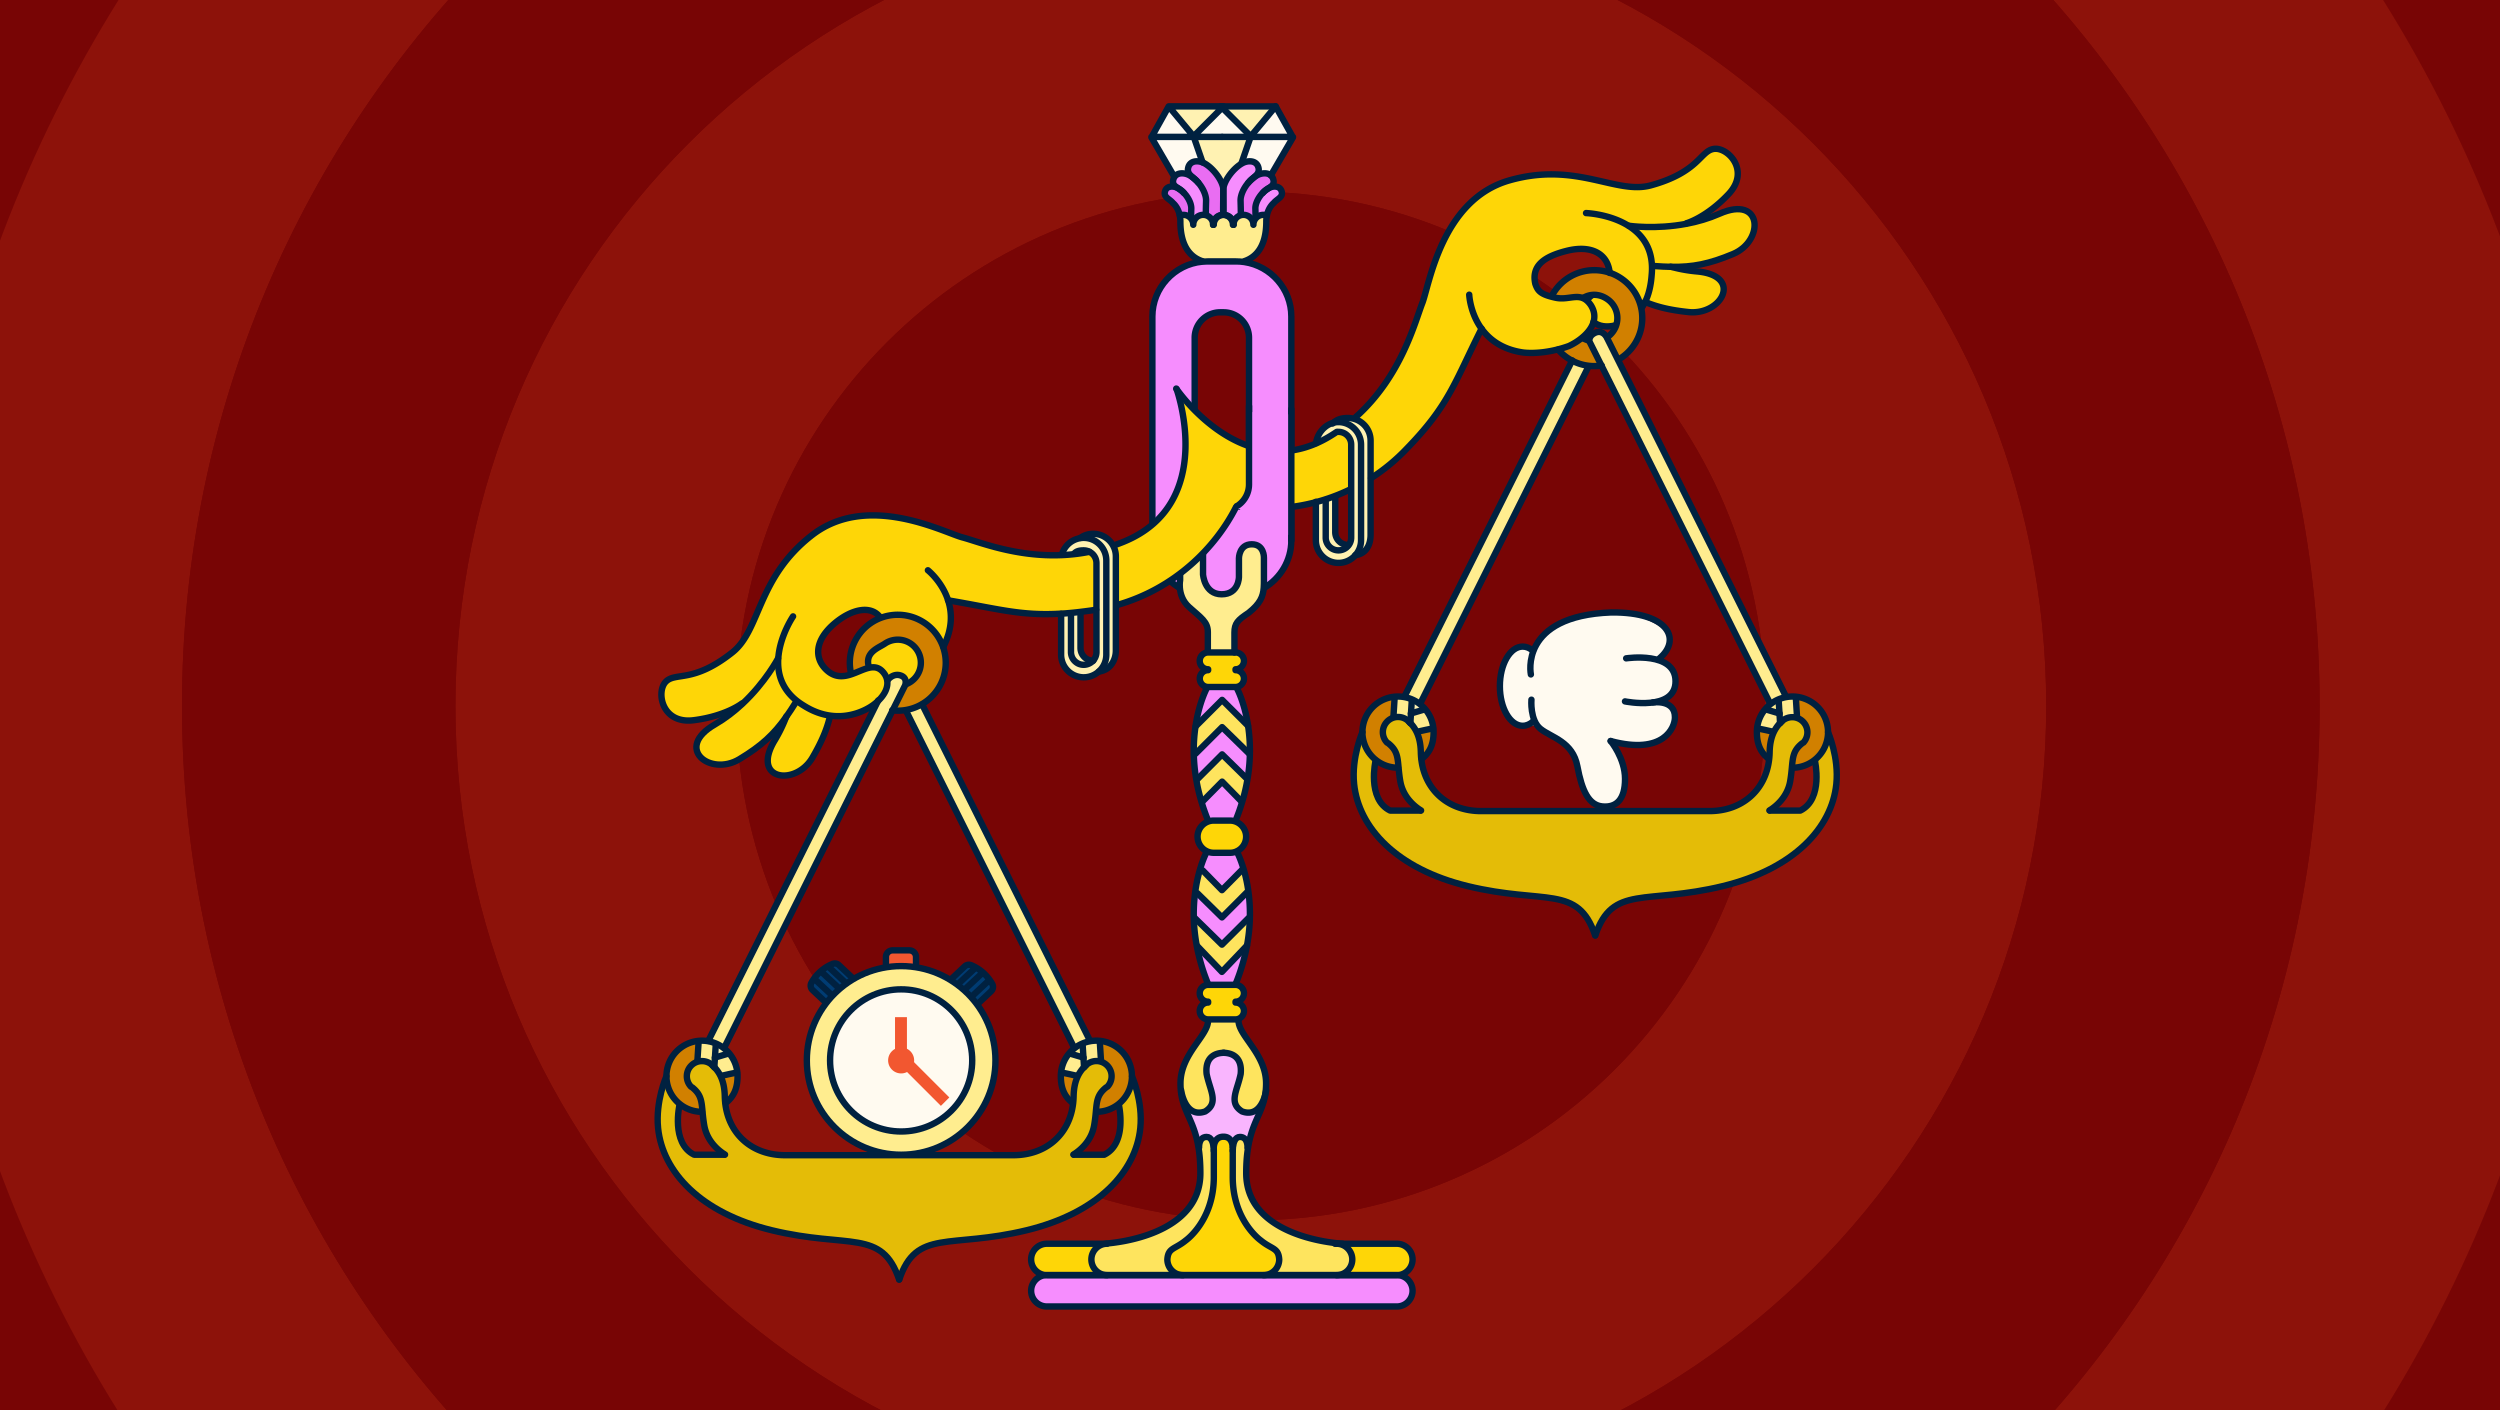 <svg xmlns="http://www.w3.org/2000/svg" id="Layer_1" viewBox="0 0 390 220"><defs><clipPath id="clippath"><path d="M0 0h390v220H0z" class="st0"/></clipPath><style>.st0,.st1,.st2{fill:none}.st3{fill:#bf3013}.st4{fill:#f25730}.st5{fill:#fff2b2}.st6{fill:#fee45e}.st7{fill:#fffaf0}.st8{fill:#f9b5fe}.st9{fill:#003c73}.st10{fill:#ffed8f}.st11{fill:#d18000}.st12{opacity:.3}.st13{fill:#fed607}.st14{fill:#780505}.st15{fill:#e4bc07}.st16{fill:#f68dfe}.st1,.st2{stroke:#002140;stroke-linecap:round;stroke-linejoin:round;stroke-width:1px}.st17{fill:#e96df2}.st18{clip-path:url(#clippath)}</style></defs><g class="st18"><path d="M0 0h390v220H0z" class="st14"/><g class="st12"><path d="M195.128-98C310.07-98 403.256-4.821 403.256 110.128S310.07 318.256 195.128 318.256-13 225.07-13 110.128 80.179-98 195.128-98m166.739 208.128c0-92.085-74.654-166.74-166.739-166.74s-166.74 74.655-166.74 166.74 74.655 166.739 166.74 166.739 166.739-74.654 166.739-166.739" class="st3"/><path d="M195.128-13.95c68.523 0 124.078 55.549 124.078 124.078s-55.555 124.078-124.078 124.078S71.05 178.651 71.05 110.128 126.599-13.95 195.128-13.95m80.254 124.078c0-44.325-35.93-80.255-80.254-80.255s-80.255 35.93-80.255 80.255 35.93 80.254 80.255 80.254 80.254-35.93 80.254-80.254" class="st3"/><path d="M195.127-56.611c92.086 0 166.74 74.655 166.74 166.739s-74.654 166.74-166.74 166.74-166.739-74.655-166.739-166.74S103.042-56.611 195.127-56.611m124.079 166.739c0-68.529-55.556-124.078-124.079-124.078S71.049 41.599 71.049 110.128s55.549 124.078 124.078 124.078 124.079-55.555 124.079-124.078" class="st14"/><path d="M195.128 190.382c44.323 0 80.254-35.931 80.254-80.254s-35.931-80.255-80.254-80.255-80.255 35.931-80.255 80.255 35.931 80.254 80.255 80.254" class="st14"/></g><path d="M217.909 194.024a2.46 2.46 0 0 1 2.45 2.45c0 .674-.276 1.286-.721 1.73-.41.41-.96.676-1.572.714a2 2 0 0 0-.157-.006h-9.153a2.46 2.46 0 0 0 2.202-2.438c0-.673-.277-1.285-.721-1.729s-1.056-.721-1.73-.721z" class="st13"/><path d="M218.066 198.918a2.457 2.457 0 0 1 2.293 2.444c0 .674-.276 1.286-.721 1.73a2.44 2.44 0 0 1-1.729.72h-54.602a2.46 2.46 0 0 1-2.45-2.45c0-.673.276-1.285.72-1.73.41-.41.963-.675 1.575-.714q.076.007.155.007h54.602q.08 0 .157-.007" class="st16"/><path d="M208.507 194.024c.674 0 1.286.277 1.73.721s.72 1.056.72 1.73a2.46 2.46 0 0 1-2.201 2.437h-11.399a2.46 2.46 0 0 0 2.202-2.437c-.062-.931-.351-1.318-.844-1.652-.491-.335-1.186-.616-2.057-1.336 0 0-4.35-3.075-4.35-9.875v-4.076c0-.111.004-.332.034-.591.078-.663.323-1.583 1.092-1.583 1.275 0 1.175 1.651 1.175 1.651l.09.015c-.181 1.101-.292 2.401-.292 3.984 0 10.3 15.001 11 15.001 11v.012z" class="st6"/><path d="m201.662 21.356.043.076s-3.377 5.812-3.451 5.925h-.002c-.527-.455-1.409-.376-2.059-.051q-.305.16-.587.372c.463-.397.852-.795.735-1.422-.231-1.254-1.574-1.275-2.475-.825q-.07.038-.141.079l-.008-.178 1.375-3.976zm-2.658-4.762 2.659 4.762h-6.571l.032-.094 3.88-4.669Z" class="st7"/><path d="M201.446 49.377v34.938c0 3.139-1.707 5.899-4.236 7.397l-.07-.006c.034-.406.034-.833.034-1.296v-3.4s.075-2.102-1.899-2.102-2 2.15-2 2.15v2.95s0 2.701-2.701 2.701-2.901-3.101-2.901-3.101v-3.7h-3.574v4.601s-.1.499-.041 1.203h-.053c-2.531-1.498-4.235-4.259-4.235-7.397V49.377c0-4.458 3.438-8.15 7.793-8.556q.395-.038.801-.038h4.488q.651 0 1.277.096c4.127.621 7.317 4.203 7.317 8.498m-6.601 23.867V52.692a3.987 3.987 0 0 0-3.974-3.974h-.529a3.986 3.986 0 0 0-3.972 3.974v20.552a3.986 3.986 0 0 0 3.972 3.974h.529a3.987 3.987 0 0 0 3.974-3.974m3.079-43.895.056-.03c.722-.361 1.802-.344 1.989.663.151.814-.755 1.056-1.267 1.69 0 0-.797.608-1.069 1.949h-.004a1.3 1.3 0 0 0-.548-.102c-.374 0-.718.134-.986.355h-.228c-.002-.278-.01-.703-.029-1.328-.03-1.039.886-2.535 2.086-3.196Z" class="st16"/><path d="m199.004 16.594-3.88 4.669-4.463-4.463.206-.206z" class="st5"/><path d="M192.308 179.536v4.076c0 6.8 4.35 9.875 4.35 9.875.871.72 1.566 1.001 2.057 1.336.493.334.782.721.844 1.652a2.46 2.46 0 0 1-2.202 2.437h-13.048a2.46 2.46 0 0 1-2.201-2.437c.061-.931.35-1.318.841-1.652.491-.335 1.184-.616 2.057-1.336 0 0 4.35-3.075 4.35-9.875v-4.081c0-.112-.004-.333-.036-.593h.036s.039-1.612 1.501-1.612 1.425 1.61 1.425 1.61l.06.009c-.03.259-.034.48-.034.591" class="st13"/><path d="M195.867 33.875h.228c-.345.28-.563.712-.563 1.192h-.003a1.55 1.55 0 0 0-1.929-1.5l-.034-.134s.017-.264-.036-2.112c-.026-.856.467-1.964 1.237-2.852q.11-.136.238-.259c.189-.185.395-.353.59-.521a.02.02 0 0 0 .011-.011q.283-.212.586-.372c.651-.325 1.533-.404 2.06.053.202.174.35.427.414.774.113.608-.274.905-.742 1.215-1.2.661-2.116 2.157-2.086 3.196.019.625.027 1.05.029 1.33Z" class="st17"/><path d="M190.839 33.52q.02-.003.039-.002h.015c.822 0 1.496.642 1.545 1.451a1.54 1.54 0 0 1 1.162-1.403q.183-.048.38-.049c.855 0 1.55.695 1.55 1.549h.002a1.547 1.547 0 0 1 1.549-1.549c.212 0 .363.023.548.102h.004a4.6 4.6 0 0 0-.091.924c0 4.067-1.734 5.627-3.392 6.188l-.021.147a8.4 8.4 0 0 0-1.277-.096h-4.488q-.406 0-.801.038l-.007-.081c-1.668-.552-3.419-2.108-3.419-6.197 0-.34-.034-.648-.091-.924h.004c.185-.079.336-.102.548-.102a1.55 1.55 0 0 1 1.549 1.549 1.55 1.55 0 0 1 1.93-1.5 1.54 1.54 0 0 1 1.164 1.403 1.544 1.544 0 0 1 1.596-1.449h.002Z" class="st10"/><path d="M190.888 164.239c-.99.011-2.951.417-2.656 3.299.525 2.624 1.951 4.498-.225 5.85-3.149 1.124-3.751-3.3-3.751-3.3l-.051.004a11 11 0 0 1-.049-1.08c0-4.6 4.301-7.401 4.301-9.8l.009-.187h4.28l.463.187c0 2.399 4.299 5.2 4.299 9.8 0 .661-.051 1.246-.138 1.777-.323 1.198-1.256 3.436-3.6 2.599-2.176-1.352-.75-3.226-.225-5.85.295-2.882-1.666-3.288-2.657-3.299" class="st6"/><path d="M197.174 87.01v3.4c0 .463 0 .89-.034 1.296-.099 1.341-.533 2.446-2.365 3.904-1.7 1.124-2.201 1.649-2.201 3.075v3.099h-4.104l-.034.002-.013-.289v-2.888c0-1.6-1.024-2.2-2.924-3.9-1.05-.939-1.368-2.125-1.441-2.996a4.7 4.7 0 0 1 .041-1.203v-4.601h3.574v3.7s.202 3.101 2.901 3.101 2.701-2.701 2.701-2.701v-2.95s.025-2.15 2-2.15 1.899 2.102 1.899 2.102Z" class="st10"/><path d="M196.341 26.257c.117.627-.272 1.024-.735 1.422l-.01.011a5 5 0 0 0-.591.521 3 3 0 0 0-.238.259c-.77.888-1.263 1.996-1.237 2.852.053 1.849.036 2.112.036 2.112l.034.134a1.54 1.54 0 0 0-1.162 1.403 1.547 1.547 0 0 0-1.545-1.451h-.015l-.011-.21s.013-1.481-.027-3.158c0-.147.006-.293.01-.442a2 2 0 0 0-.01-.236c.125-1.279 1.496-3.158 2.885-3.961q.07-.041.141-.079c.901-.451 2.244-.429 2.475.824Z" class="st16"/><path d="M197.37 170.789c-.47 2.864-2.023 4.244-2.671 8.239l-.09-.015s.1-1.651-1.175-1.651c-.769 0-1.013.92-1.092 1.583l-.06-.009s.039-1.61-1.425-1.61-1.501 1.61-1.501 1.61h-.036c-.076-.661-.323-1.574-1.088-1.574-1.275 0-1.175 1.651-1.175 1.651l-.089.015c-.699-4.306-2.451-5.572-2.763-8.936l.051-.004s.601 4.424 3.751 3.3c2.176-1.352.75-3.226.225-5.851-.295-2.881 1.666-3.287 2.656-3.298.991.011 2.952.417 2.657 3.298-.525 2.625-1.951 4.499.225 5.851 2.344.837 3.277-1.401 3.6-2.599" class="st8"/><path d="m195.124 21.263-.032.094h-8.862l-.032-.094 4.463-4.463z" class="st7"/><path d="m195.092 21.356-1.375 3.976.008.178c-1.389.803-2.76 2.682-2.886 3.961-.133-1.324-1.589-3.285-3.028-4.04a3 3 0 0 0-.21-.094v-.006l-1.371-3.976h8.862Z" class="st5"/><path d="M194.703 113.236c.195 1.296.314 2.781.278 4.424h-.019l-4.312-4.225-4.124 4.125-.296.004a26 26 0 0 1 .27-4.258l.026.004 4.124-4.125 4.051 4.051z" class="st6"/><path d="M194.762 139.166c.164 1.213.255 2.58.217 4.076l-.229-.007-4.125 4.127-4.312-4.227h-.081a26 26 0 0 1 .2-3.833l.368.047 3.825 3.763 3.899-3.914zm.2-21.506h.019a27 27 0 0 1-.359 3.81l-.147-.023-3.825-3.761-3.899 3.912-.134.021a27 27 0 0 1-.387-4.055l.296-.004 4.124-4.125z" class="st16"/><path d="m194.75 143.235.229.007a27.5 27.5 0 0 1-.448 4.26l-3.915 4.11-3.859-4.05-.059.01a27 27 0 0 1-.466-4.435h.081l4.312 4.225zm.012-4.069-.238.032-3.899 3.914-3.825-3.764-.368-.046a23.6 23.6 0 0 1 .759-3.653l.433.136 3.001 3.077 3.075-3.113.323-.098c.283.954.557 2.138.739 3.515" class="st6"/><path d="M194.703 113.236h-.002l-4.05-4.051-4.125 4.125-.026-.004c.553-3.723 1.749-5.921 1.749-5.921l.038-.227q.09.016.183.015h4.276q.092 0 .183-.015l.036.227s1.181 2.17 1.738 5.851" class="st16"/><path d="m194.475 121.447.147.023a29 29 0 0 1-.829 3.583l-.142-.042-3.001-3.075-3.075 3.113-.144.042a29 29 0 0 1-.814-3.472l.134-.021 3.899-3.912z" class="st6"/><path d="m190.616 151.612 3.915-4.11a30.6 30.6 0 0 1-1.717 5.859l-.013.277q-.027-.004-.055-.003h-4.276q-.029 0-.057.003l-.013-.277a30.4 30.4 0 0 1-1.702-5.788l.059-.011zm3.407-15.961-.323.098-3.075 3.113-3.001-3.077-.433-.136c.52-1.775 1.058-2.763 1.058-2.763l.036-.081c.319.147.674.23 1.048.23h2.55c.372 0 .724-.081 1.043-.23l.038.081s.538.99 1.059 2.765m-.372-10.64.142.042c-.27.912-.593 1.849-.979 2.807l-.931.151h-2.55a2.5 2.5 0 0 0-.863.153l-.07-.304a32 32 0 0 1-.969-2.769l.144-.042 3.075-3.113z" class="st16"/><path d="M192.746 101.784c.72 0 1.311.59 1.311 1.313a1.316 1.316 0 0 1-1.311 1.313v.136c.72 0 1.311.591 1.311 1.314a1.314 1.314 0 0 1-1.129 1.298 1 1 0 0 1-.182.015h-4.276q-.093 0-.183-.015a1.313 1.313 0 0 1 .183-2.612v-.136c-.722 0-1.313-.59-1.313-1.313 0-.361.146-.689.384-.927s.547-.378.895-.384l.034-.002zm.055 51.854a1.314 1.314 0 0 1 1.256 1.311 1.314 1.314 0 0 1-1.311 1.313v.136c.72 0 1.311.591 1.311 1.313a1.314 1.314 0 0 1-1.311 1.314h-4.28a1.316 1.316 0 0 1-1.309-1.314 1.314 1.314 0 0 1 1.313-1.313v-.136a1.317 1.317 0 0 1-1.313-1.313 1.315 1.315 0 0 1 1.256-1.311q.029-.004.057-.003h4.276q.027 0 .055.003m-.918-25.627a2.52 2.52 0 0 1 2.512 2.512 2.51 2.51 0 0 1-1.469 2.282c-.318.149-.671.23-1.043.23h-2.55a2.52 2.52 0 0 1-2.514-2.512c0-.691.282-1.317.737-1.774a2.6 2.6 0 0 1 .914-.585c.27-.1.561-.153.863-.153z" class="st13"/><path d="M190.84 30.15c.04 1.677.027 3.158.027 3.158l.011.21q-.02 0-.038.002-.027-.003-.054-.002c-.822 0-1.496.642-1.542 1.451a1.55 1.55 0 0 0-1.165-1.403l.034-.134s-.017-.264.036-2.112c.026-.856-.467-1.964-1.237-2.852a3 3 0 0 0-.238-.259 5 5 0 0 0-.601-.532c-.465-.395-.852-.793-.735-1.422.214-1.16 1.379-1.264 2.263-.918a2 2 0 0 1 .21.094c1.439.754 2.895 2.716 3.029 4.04q-.015.121-.011.236z" class="st17"/><path d="m190.661 16.8-4.463 4.463-3.882-4.669h8.139z" class="st5"/><path d="M172.458 194.037v-.038c1.77-.128 14.799-1.388 14.799-10.987 0-1.583-.111-2.883-.289-3.984l.089-.015s-.1-1.651 1.175-1.651c.765 0 1.012.913 1.088 1.576.032.26.036.481.036.593v4.081c0 6.8-4.35 9.875-4.35 9.875-.873.72-1.566 1.001-2.057 1.336-.491.334-.78.721-.841 1.652 0 1.262.969 2.312 2.201 2.437h-11.851a2.46 2.46 0 0 1-2.202-2.437c0-.674.276-1.286.721-1.73a2.44 2.44 0 0 1 1.481-.708" class="st6"/><path d="M186.912 28.469c.77.888 1.263 1.995 1.237 2.852-.053 1.849-.036 2.112-.036 2.112l-.034.134a1.55 1.55 0 0 0-1.929 1.5 1.55 1.55 0 0 0-.453-1.094l.117-.053c.002-.281.01-.716.03-1.375.029-1.039-.889-2.535-2.087-3.196-.468-.31-.855-.608-.742-1.216.047-.249.136-.446.255-.604.491-.64 1.498-.582 2.219-.223a4.4 4.4 0 0 1 .597.383c.195.168.401.336.591.521q.127.123.238.259z" class="st16"/><path d="m186.23 21.356 1.373 3.976v.006c-.886-.346-2.051-.242-2.265.918-.117.629.27 1.026.735 1.422a4.4 4.4 0 0 0-.587-.372c-.72-.359-1.727-.417-2.218.223l-.202-.172c-.074-.113-3.449-5.925-3.449-5.925l.042-.076z" class="st7"/><path d="m186.198 21.263.032.094h-6.571l2.657-4.762 3.882 4.669Z" class="st7"/><path d="M183.755 29.349c1.198.661 2.116 2.157 2.086 3.196a67 67 0 0 0-.029 1.375l-.117.053a1.55 1.55 0 0 0-1.097-.455c-.212 0-.363.023-.548.102h-.004c-.272-1.341-1.069-1.949-1.069-1.949-.512-.633-1.418-.876-1.267-1.69.187-1.007 1.267-1.024 1.989-.663l.056.03Z" class="st17"/><path d="M172.458 198.912h-9.151a2 2 0 0 0-.155.006 2.456 2.456 0 0 1-2.295-2.444c0-.673.276-1.285.72-1.729s1.056-.721 1.73-.721h8.849l.015.062a2.44 2.44 0 0 0-1.194.659 2.44 2.44 0 0 0-.721 1.729c0 1.263.969 2.313 2.202 2.438" class="st13"/><path d="M172.706 198.925q-.128 0-.248-.013a2.46 2.46 0 0 1-2.202-2.438c0-.673.276-1.285.721-1.729a2.44 2.44 0 0 1 1.481-.708q.12-.013.248-.013m35.801 4.901q.128 0 .249-.013a2.46 2.46 0 0 0 2.202-2.438c0-.673-.277-1.285-.721-1.729s-1.056-.721-1.73-.721" class="st1"/><path d="M218.066 198.918a2.457 2.457 0 0 1 2.293 2.444c0 .674-.276 1.286-.721 1.73a2.44 2.44 0 0 1-1.729.72h-54.602a2.46 2.46 0 0 1-2.45-2.45c0-.673.276-1.285.72-1.73a2.44 2.44 0 0 1 1.73-.72h54.602q.08 0 .157.006" class="st1"/><path d="M208.259 194.024h9.65a2.46 2.46 0 0 1 2.45 2.45c0 .674-.276 1.286-.721 1.73a2.43 2.43 0 0 1-1.729.721h-54.602q-.079 0-.155-.007a2.456 2.456 0 0 1-2.295-2.444c0-.673.276-1.285.72-1.729s1.056-.721 1.73-.721h8.849m.1-.012.2-.013c1.772-.128 14.801-1.388 14.801-10.987 0-1.583-.111-2.884-.289-3.984-.699-4.306-2.45-5.572-2.763-8.936a11 11 0 0 1-.049-1.08c0-4.601 4.301-7.401 4.301-9.801" class="st1"/><path d="M189.356 179.531c0-.112-.004-.333-.036-.593-.076-.663-.323-1.576-1.088-1.576-1.275 0-1.175 1.651-1.175 1.651" class="st1"/><path d="M184.558 198.925q-.127 0-.249-.013a2.46 2.46 0 0 1-2.201-2.437c.061-.931.35-1.318.841-1.652.491-.335 1.184-.616 2.057-1.336 0 0 4.35-3.075 4.35-9.875v-4.263m20.052 14.663s-15-.7-15-11c0-1.583.11-2.884.291-3.984.648-3.995 2.201-5.375 2.671-8.239.087-.531.138-1.116.138-1.777 0-4.601-4.299-7.401-4.299-9.801" class="st1"/><path d="M192.308 179.536c0-.111.004-.332.034-.591.078-.663.323-1.583 1.092-1.583 1.275 0 1.175 1.651 1.175 1.651" class="st1"/><path d="M197.108 198.925q.127 0 .249-.013a2.46 2.46 0 0 0 2.202-2.437c-.062-.931-.351-1.318-.844-1.652-.491-.335-1.186-.616-2.057-1.336 0 0-4.35-3.075-4.35-9.875v-4.263m-2.952-.413s.038-1.61 1.5-1.61 1.426 1.61 1.426 1.61m-8.026-8.848s.601 4.424 3.751 3.3c2.176-1.352.75-3.226.225-5.85-.295-2.882 1.666-3.288 2.656-3.299q.022-.002.045-.002" class="st1"/><path d="M197.521 170.088s-.041.289-.151.701c-.323 1.198-1.256 3.436-3.6 2.599-2.176-1.352-.75-3.226-.225-5.85.295-2.882-1.666-3.288-2.657-3.299l-.044-.002m1.957-10.599a1.314 1.314 0 0 1 1.256 1.311 1.314 1.314 0 0 1-1.311 1.313v.136c.72 0 1.311.591 1.311 1.313a1.314 1.314 0 0 1-1.311 1.314h-4.28a1.316 1.316 0 0 1-1.309-1.314 1.314 1.314 0 0 1 1.313-1.313v-.136a1.317 1.317 0 0 1-1.313-1.313 1.315 1.315 0 0 1 1.256-1.311q.029-.004.057-.003h4.276q.027 0 .055.003m.125-20.833c-.318.149-.671.23-1.043.23h-2.55a2.52 2.52 0 0 1-2.514-2.512c0-.691.282-1.317.737-1.774a2.6 2.6 0 0 1 .914-.585c.27-.1.561-.153.863-.153h2.55a2.52 2.52 0 0 1 2.512 2.512 2.51 2.51 0 0 1-1.469 2.282m-.352-31.021h.172c.72 0 1.311.59 1.311 1.313a1.316 1.316 0 0 1-1.311 1.313v.136c.72 0 1.311.591 1.311 1.314a1.314 1.314 0 0 1-1.129 1.298 1 1 0 0 1-.182.015h-4.276q-.093 0-.183-.015a1.313 1.313 0 0 1 .183-2.612v-.136c-.722 0-1.313-.59-1.313-1.313 0-.361.146-.689.384-.927s.547-.378.895-.384l.034-.002zm-4.325 5.601s-1.196 2.198-1.749 5.921a26 26 0 0 0-.27 4.258c.026 1.263.141 2.619.387 4.055.189 1.111.455 2.27.814 3.472q.4 1.352.969 2.769m4.565-20.475s1.181 2.17 1.738 5.851c.195 1.296.314 2.781.278 4.424a27 27 0 0 1-.359 3.81 29 29 0 0 1-.829 3.583c-.27.912-.593 1.849-.979 2.807" class="st1"/><path d="m186.526 113.31 4.124-4.125 4.051 4.051m-8.175 4.324 4.124-4.125 4.312 4.225m-8.211 3.938 3.899-3.912 3.826 3.761m-6.901 3.602 3.075-3.113 3.001 3.075m-5.402 7.875s-.538.988-1.058 2.763a23.6 23.6 0 0 0-.759 3.653 26 26 0 0 0-.2 3.835c.03 1.373.17 2.859.466 4.435a30.4 30.4 0 0 0 1.702 5.789m4.565-20.475s.537.99 1.058 2.765c.283.954.557 2.138.739 3.515.164 1.213.255 2.58.217 4.076a27.5 27.5 0 0 1-.448 4.26 30.6 30.6 0 0 1-1.717 5.859" class="st1"/><path d="m194.546 147.485-.015.017-3.915 4.11-3.859-4.05m7.993-4.327-4.125 4.127-4.312-4.227m8.211-3.937-3.899 3.914-3.825-3.763m6.9-3.6-3.075 3.113-3.001-3.077m4.95-34.001v-3.099c0-1.426.501-1.951 2.201-3.075 1.832-1.458 2.266-2.563 2.365-3.904.034-.406.034-.833.034-1.296v-3.4s.075-2.102-1.899-2.102-2 2.15-2 2.15v2.95s0 2.701-2.701 2.701-2.901-3.101-2.901-3.101v-3.7h-3.574v4.601s-.1.499-.041 1.203c.073.871.391 2.057 1.441 2.996 1.9 1.7 2.924 2.299 2.924 3.9v2.888" class="st1"/><path d="M184.005 91.713c-2.531-1.498-4.235-4.259-4.235-7.397V49.378c0-4.458 3.438-8.15 7.793-8.556q.395-.038.801-.038h4.488q.651 0 1.277.096c4.127.621 7.317 4.203 7.317 8.498v34.938c0 3.139-1.707 5.899-4.236 7.397" class="st1"/><path d="M190.871 48.719h-.527a3.974 3.974 0 0 0-3.973 3.974v20.552a3.974 3.974 0 0 0 3.973 3.974h.527a3.974 3.974 0 0 0 3.974-3.974V52.693a3.974 3.974 0 0 0-3.974-3.974m4.735-21.041q.282-.212.586-.372c.651-.325 1.533-.404 2.06.053.202.174.35.427.414.774.113.608-.274.905-.742 1.215-.308.208-.652.421-.907.733m-2.012-1.871q.278-.285.59-.521m-2.029 5.744s.017-.264-.036-2.112c-.026-.856.467-1.963 1.237-2.852" class="st1"/><path d="M190.867 33.308s.013-1.481-.028-3.158l-.01-.442a2 2 0 0 1 .01-.236c.126-1.279 1.497-3.158 2.886-3.961q.07-.041.141-.079c.901-.451 2.244-.429 2.475.824.117.627-.272 1.024-.735 1.422a.03.03 0 0 1-.011.011c-.195.168-.401.336-.59.521a3 3 0 0 0-.238.259m1.1 5.451v-.045c-.002-.28-.01-.706-.029-1.33-.03-1.039.886-2.535 2.087-3.196l.055-.03c.722-.361 1.802-.344 1.989.663.151.814-.755 1.056-1.267 1.69 0 0-.797.608-1.069 1.949a4.6 4.6 0 0 0-.091.924c0 4.067-1.734 5.627-3.392 6.188m-4.806-5.666c0-.837.663-1.519 1.496-1.547q.018-.003.038-.002h.015a1.55 1.55 0 0 1 1.549 1.549" class="st1"/><path d="M192.431 35.067q-.002-.05.007-.098a1.54 1.54 0 0 1 1.162-1.403q.183-.048.38-.049a1.55 1.55 0 0 1 1.549 1.549m.003.001a1.547 1.547 0 0 1 1.549-1.549c.212 0 .363.023.548.102m-11.556-5.942a4.4 4.4 0 0 0-.587-.372c-.72-.359-1.727-.417-2.218.223a1.4 1.4 0 0 0-.255.604c-.113.608.274.905.742 1.216.308.208.652.421.907.733m2.012-1.872a5 5 0 0 0-.591-.521m2.03 5.744s-.017-.264.036-2.112c.026-.856-.467-1.963-1.237-2.852" class="st1"/><path d="M190.812 33.308s-.013-1.481.028-3.158c0-.147.006-.293.01-.442a2 2 0 0 0-.01-.236c-.134-1.324-1.59-3.285-3.029-4.04a3 3 0 0 0-.21-.094c-.884-.346-2.049-.242-2.263.918-.117.629.27 1.026.735 1.422a.03.03 0 0 0 .011.011c.195.168.401.336.59.521q.127.123.238.259m-1.1 5.451c.002-.281.01-.716.029-1.375.03-1.039-.888-2.535-2.086-3.196l-.056-.03c-.722-.361-1.802-.344-1.989.663-.151.814.755 1.056 1.267 1.69 0 0 .797.608 1.069 1.949.057.276.091.584.091.924 0 4.089 1.751 5.644 3.419 6.197m4.78-5.675c0-.837-.665-1.519-1.496-1.547q-.027-.003-.054-.002c-.822 0-1.496.642-1.542 1.451q-.009.047-.007.098" class="st1"/><path d="M189.248 35.067q.001-.05-.004-.098a1.546 1.546 0 0 0-1.545-1.452 1.55 1.55 0 0 0-1.55 1.549m-.002.001a1.55 1.55 0 0 0-1.549-1.549c-.212 0-.363.023-.548.102m6.405-17.026.206.206 4.463 4.463 3.88-4.669" class="st1"/><path d="M198.254 27.358c.074-.113 3.451-5.925 3.451-5.925l-.042-.076-2.659-4.762h-8.137m-.189 4.761h11.027" class="st1"/><path d="m195.124 21.263-.032.094-1.375 3.976m-10.651 2.025c-.074-.113-3.449-5.925-3.449-5.925l.042-.076 2.657-4.762m0-.001h8.551l-.206.206-4.463 4.463zm8.326 4.762h-11.025m6.581-.093.032.094 1.373 3.976m42.155 101.512 2.306 3.143.078.108" class="st1"/><path d="M221.63 126.4c-.974-.614-2.755-2.046-3.184-4.52-.144-.822-.21-1.521-.268-2.127-.157-1.696-.227-2.694-1.608-3.799l-.189-.111a2.35 2.35 0 0 1-.655-1.632 2.366 2.366 0 0 1 2.363-2.363c.633 0 1.209.249 1.632.657q.033.029.066.061.118.11.232.226c.38.397.716.862.984 1.428.378.803.616 1.808.644 3.109q.012.543.07 1.06c.556 4.951 4.282 8.141 9.329 8.141h35.62c5.047 0 8.772-3.19 9.329-8.141q.058-.517.07-1.06c.028-1.301.266-2.306.644-3.109a5.4 5.4 0 0 1 .984-1.428q.115-.116.232-.226.032-.032.066-.061a2.34 2.34 0 0 1 1.632-.657 2.364 2.364 0 0 1 1.708 3.995l-.189.111c-1.381 1.105-1.451 2.103-1.611 3.799a26 26 0 0 1-.265 2.127c-.43 2.474-2.21 3.906-3.184 4.52l.034.056h4.724c3.677-1.8 2.276-7.827 2.276-7.827l-.051-.066a5.54 5.54 0 0 0 2.108-4.352s1.728 3.897 1.292 8.118c-.699 6.8-6.598 13.201-17.699 15.902-12.045 2.93-17.201-.3-19.902 7.699h-.017c-2.701-7.999-7.856-4.769-19.901-7.699-11.101-2.701-17-9.102-17.702-15.902-.433-4.221 1.295-8.118 1.295-8.118 0 1.764.824 3.336 2.108 4.352l-.051.066s-1.401 6.027 2.276 7.827h4.724z" class="st15"/><path d="M280.165 108.686a5.553 5.553 0 0 1 5.008 5.525 5.54 5.54 0 0 1-2.108 4.352 5.5 5.5 0 0 1-3.442 1.199l-.092-.009c.16-1.696.23-2.694 1.611-3.799l.189-.111a2.363 2.363 0 0 0-1.708-3.995l.709-.089-.18-2.89z" class="st11"/><path d="m277.6 111.3-2.008-.595-.253-.024q.39-.475.875-.85a5.5 5.5 0 0 1 2.431-1.083 5.4 5.4 0 0 1 1.52-.062l-.013.183.181 2.89-.71.089c-.634 0-1.209.249-1.632.657q-.034.029-.066.061-.117.11-.232.226z" class="st10"/><path d="m249.827 57.026-1.889-3.785s-.006-.045-.006-.117c.004-.227.089-.746.737-1.116 1.156-.661 1.798.278 1.985.627.04.072.059.119.059.119l1.683 3.372 26.239 52.567.01.053c-.905.16-1.736.54-2.431 1.084l-.085-.108zM277.6 111.3l.093 1.492c-.38.397-.716.862-.984 1.428l-.193-.09c-.225-.076-2.35-.501-2.35-.501l-.064-.009a5.53 5.53 0 0 1 1.237-2.939l.252.024z" class="st10"/><path d="M276.709 114.22c-.378.803-.616 1.808-.644 3.109q-.012.543-.07 1.06l-.078-.008c-1.316-1.016-1.845-2.381-1.845-4.17q0-.3.03-.591l.064.009s2.125.425 2.35.501z" class="st11"/><path d="M260.722 41.627c-.86-.013-1.77-.06-2.767-.136l-.252.006c-.113-3.105-1.72-5.043-3.63-6.252l.019-.03s4.123.623 9.034-.31c1.657-.317 3.406-.81 5.115-1.564 6.77-2.988 7.006 4.233 2.116 6.282-3.742 1.568-6.3 2.055-9.635 2.004" class="st13"/><path d="M248.588 50.225q-.014.053-.032.106c-.291.882-.948 1.677-1.732 2.333a9.6 9.6 0 0 1-2.074 1.313q-.888.314-1.696.521c-3.383.873-5.622.465-5.622.465-3.163-.499-5.111-2.029-6.31-3.687-4.207 8.396-5.068 11.907-11.603 18.643a30 30 0 0 1-5.637 4.673h-.071v-5.859c0-.969-.397-1.851-1.037-2.491a3.5 3.5 0 0 0-2.488-1.035l1.243-.168c7.079-6.343 9.197-14.805 10.351-17.759 1.097-2.812 2.988-16.11 13.567-19.138 10.483-3.003 16.637 2.274 22.103.767 7.556-2.085 7.669-5.385 9.832-5.684 2.164-.298 5.725 3.409 2.257 7.07-3.466 3.662-6.528 4.522-6.528 4.522l.015.087c-4.911.933-9.034.31-9.034.31l-.019.03c1.91 1.209 3.517 3.147 3.63 6.252q.026.628-.037 1.322c-.123 1.832-.505 3.222-1.028 4.286a7 7 0 0 1-.525.91l-.091.021a7.45 7.45 0 0 0-2.895-4.446 7.4 7.4 0 0 0-2.021-1.048q-.014-.148-.038-.308c-.393-2.556-2.724-4.127-6.77-3.079-3.248.841-5.447 2.206-4.79 5.121.361 1.058.784 1.575 2.609 2.038q.25.066.534.127c1.717.378 3.077-.463 4.32.081.408.176.801.504 1.192 1.067.589.92.667 1.815.425 2.635Z" class="st13"/><path d="M264.705 42.343c7.282.627 3.908 6.885-1.297 6.339-2.796-.293-4.828-.767-6.77-1.577.523-1.065.905-2.455 1.028-4.286q.063-.694.037-1.322l.252-.006c.997.076 1.907.123 2.767.136a22.7 22.7 0 0 0 3.983.716" class="st13"/><path d="M251.106 42.543a7.4 7.4 0 0 1 2.021 1.048 7.45 7.45 0 0 1 2.895 4.446 7.46 7.46 0 0 1-1.271 6.007 7.4 7.4 0 0 1-2.195 2.004l-.16.079-1.683-3.372s-.019-.047-.059-.119l.055-.017c.34-.227.648-.518.903-.867a3.59 3.59 0 0 0-.778-5.024c-1.202-.878-2.637-.978-3.84-.259l-.023.055c-1.243-.544-2.603.298-4.32-.081q-.284-.062-.534-.128l.107-.408q.201-.355.45-.695a7.48 7.48 0 0 1 8.432-2.669" class="st11"/><path d="M250.834 46.728a3.595 3.595 0 0 1 1.288 4.038l-.068-.023c-1.411.363-2.643.181-3.466-.516.242-.82.164-1.715-.425-2.635-.391-.563-.784-.89-1.192-1.067l.023-.055c1.203-.718 2.638-.618 3.84.259Z" class="st13"/><path d="M245.248 56.258a7.4 7.4 0 0 1-2.185-1.724l-.009-.036q.808-.206 1.696-.521a9.6 9.6 0 0 0 2.074-1.313l.043.049c.316.189.654.325.999.408h.065c0 .074.007.119.007.119l1.889 3.785c-.657.1-1.328.111-1.995.034a7.4 7.4 0 0 1-2.584-.801" class="st11"/><path d="m247.832 57.06-.013.096-26.238 52.568-.085.108a5.44 5.44 0 0 0-2.429-1.083l.011-.054 26.17-52.436a7.4 7.4 0 0 0 2.584.801" class="st10"/><path d="M223.608 113.62q.032.291.032.591c0 1.789-.529 3.154-1.845 4.17l-.078.008a12 12 0 0 1-.07-1.06c-.028-1.301-.266-2.306-.644-3.109l.193-.09c.225-.076 2.35-.501 2.35-.501z" class="st11"/><path d="m223.608 113.62-.062.009s-2.125.425-2.35.501l-.193.09a5.4 5.4 0 0 0-.984-1.428l.093-1.492 2.008-.595.077-.226a5.52 5.52 0 0 1 1.411 3.141" class="st10"/><path d="M221.496 109.831c.253.194.486.413.701.648l-.077.226-2.008.595.124-1.96.014-.244c.449.189.867.438 1.246.735" class="st5"/><path d="m220.112 111.3-.093 1.492q-.114-.116-.232-.226-.033-.032-.066-.061a2.34 2.34 0 0 0-1.632-.657q-.367 0-.703.106l-.007-.195.181-2.89-.013-.183q.268-.026.542-.026.502 0 .978.088c.412.072.807.191 1.183.348l-.015.244z" class="st10"/><path d="m218.178 119.753-.089.009c-1.3 0-2.497-.446-3.442-1.199a5.54 5.54 0 0 1-2.108-4.352 5.553 5.553 0 0 1 5.008-5.525l.013.183-.181 2.89.007.195a2.37 2.37 0 0 0-1.66 2.257c0 .633.249 1.207.655 1.632l.189.111c1.381 1.105 1.451 2.103 1.608 3.799" class="st11"/><path d="M213.811 74.593v8.84c0 1.428-.588 2.935-2.367 3.171.548-.62.88-1.432.88-2.321V69.371c0-.969-.398-1.851-1.037-2.491a3.5 3.5 0 0 0-2.489-1.035q-.408.001-.79.104c.724-.652 1.566-.742 2.278-.742.969 0 1.851.397 2.488 1.035a3.52 3.52 0 0 1 1.037 2.491v5.859Z" class="st5"/><path d="M208.008 65.951q.382-.103.79-.104c.969 0 1.851.397 2.489 1.035a3.52 3.52 0 0 1 1.037 2.491v14.912c0 .888-.332 1.7-.88 2.321a3.505 3.505 0 0 1-5.134.17 3.5 3.5 0 0 1-1.037-2.491v-5.946a30 30 0 0 0 1.511-.444l.028.089v5.889c0 .546.223 1.043.584 1.403.359.361.856.584 1.402.584.649 0 1.229-.314 1.592-.801.249-.331.395-.742.395-1.186V69.361a1.994 1.994 0 0 0-1.987-1.989h-.257q-.474.322-.975.627c-.759.465-1.507.854-2.244 1.175l-.019-.045c.191-1.464 1.287-2.805 2.705-3.177Z" class="st5"/><path d="M205.273 78.338a29.8 29.8 0 0 1-12.345.616l-.14.206c-3.126 6.159-9.435 12.659-18.575 15.237h-.14v-7.599c0-.606-.155-1.177-.427-1.677l.201-.066q.726-.25 1.456-.548c14.629-5.988 8.254-23.784 8.254-23.784l.006-.004c.882 1.243 9.99 13.571 21.759 8.454.737-.321 1.485-.71 2.244-1.175q.5-.305.975-.627h.257c1.093 0 1.987.895 1.987 1.989v6.975h-.119a30 30 0 0 1-5.393 2.004Z" class="st13"/><path d="m210.286 85.008.104.049a1.98 1.98 0 0 1-1.592.801 1.97 1.97 0 0 1-1.402-.584 1.97 1.97 0 0 1-.584-1.403v-5.888l-.028-.089q.727-.235 1.456-.512l.059.153v5.487c0 1.092.895 1.987 1.987 1.987Z" class="st5"/><path d="m167.5 180.082.034.055h4.726c3.674-1.8 2.274-7.824 2.274-7.824l-.051-.066a5.54 5.54 0 0 0 2.108-4.355s1.728 3.9 1.294 8.12c-.701 6.801-6.6 13.201-17.702 15.9-12.045 2.931-17.2-.3-19.899 7.701h-.019c-2.701-8.001-7.854-4.77-19.901-7.701-11.099-2.699-17.001-9.099-17.7-15.9-.436-4.22 1.294-8.12 1.294-8.12 0 1.766.825 3.339 2.108 4.353l-.053.068s-1.4 6.024 2.276 7.824h4.724l.034-.055c-.973-.614-2.754-2.044-3.183-4.52a25 25 0 0 1-.266-2.127c-.159-1.694-.229-2.693-1.608-3.798l-.19-.112a2.35 2.35 0 0 1-.654-1.633 2.36 2.36 0 0 1 2.361-2.361c.633 0 1.209.247 1.632.655q.033.029.066.062a5.5 5.5 0 0 1 1.215 1.653c.379.803.617 1.808.644 3.111q.013.543.07 1.06c.557 4.95 4.282 8.139 9.329 8.139h35.621c5.047 0 8.772-3.189 9.331-8.139q.058-.517.07-1.06c.026-1.303.264-2.308.644-3.111a5.3 5.3 0 0 1 1.215-1.653q.001-.002.003-.002a2.362 2.362 0 0 1 3.402 3.279l-.189.112c-1.379 1.105-1.45 2.104-1.607 3.798a25 25 0 0 1-.268 2.127c-.431 2.476-2.214 3.908-3.185 4.52" class="st15"/><path d="M171.582 162.369a5.553 5.553 0 0 1 2.901 9.878 5.52 5.52 0 0 1-3.443 1.196l-.087-.008c.157-1.694.228-2.693 1.607-3.798l.189-.113a2.362 2.362 0 0 0-1.709-3.993l.712-.089-.183-2.892z" class="st11"/><path d="M174.073 94.397v7.1c0 1.436-.831 3.039-2.631 3.262l-.017-.017a3.52 3.52 0 0 0 1.16-2.608V87.435c0-.969-.397-1.851-1.037-2.491a3.5 3.5 0 0 0-3.015-.995l-.007-.038a3.515 3.515 0 0 1 4.51.395 3.5 3.5 0 0 1 1.037 2.491z" class="st5"/><path d="m169.948 86.071-.006.013a28 28 0 0 1-4.282.512v-.085a3.54 3.54 0 0 1 3.4-2.601c.969 0 1.851.397 2.488 1.035a3.52 3.52 0 0 1 1.037 2.491v14.699a3.52 3.52 0 0 1-1.16 2.608 3.507 3.507 0 0 1-4.854-.117 3.52 3.52 0 0 1-1.037-2.491v-6.403q.341-.02.697-.047h.842v6.037c0 .546.223 1.044.584 1.403a1.976 1.976 0 0 0 2.858-.053 1.98 1.98 0 0 0 .532-1.35V87.848c0-.776-.449-1.449-1.099-1.777" class="st5"/><path d="m169.017 164.983-2.008-.597-.251-.023q.39-.474.876-.85a5.5 5.5 0 0 1 2.429-1.082 5.5 5.5 0 0 1 1.519-.062l-.013.181.183 2.892-.712.089c-.663 0-1.264.272-1.693.714l-.002.003a7 7 0 0 0-.234.229z" class="st10"/><path d="M147.903 93.651c.629 1.949.711 4.422-.751 7.268l-.031.01a7.48 7.48 0 0 0-7.066-5.025c-.969 0-1.894.185-2.744.519l-.01-.136c-1.448-1.908-4.365-1.282-6.962.841-3.234 2.648-3.343 5.457-1.511 7.282 1.332 1.328 2.688 1.214 3.976.784.952-.316 1.868-.803 2.714-1.003.788-.187 1.515-.125 2.152.555.406.431.64.899.723 1.377.195 1.099-.385 2.265-1.447 3.26q-.394.37-.869.701c-1.008.701-3.464 1.989-6.582 1.552-1.273-.177-2.652-.642-4.091-1.552a11 11 0 0 1-1.085-.746c-2.44-1.925-3.058-4.369-2.908-6.628h-.034s-1.931 3.694-5.582 7.106l-.062-.063s-2.503 1.965-7.505 2.601c-5.003.637-5.893-4.425-4.374-5.995s4.25.289 10.392-4.582c4.445-3.521 3.818-11.605 12.429-18.294 8.69-6.749 20.539-.425 23.457.349 2.539.674 8.326 3.079 15.528 2.765a28.4 28.4 0 0 0 4.282-.512l.006-.013a1.99 1.99 0 0 1 1.099 1.777v7.268h-.051a31 31 0 0 1-1.197.176 55 55 0 0 1-1.256.161q-1.22.149-2.312.232-.356.026-.699.047c-6.328.385-9.939-.786-17.629-2.08Z" class="st13"/><path d="M170.515 103.071c-.363.392-.882.638-1.455.638s-1.044-.223-1.403-.584a1.98 1.98 0 0 1-.584-1.403v-6.037h-.842a50 50 0 0 0 2.312-.232l.017.145v5.487c0 1.081.878 1.969 1.955 1.986" class="st5"/><path d="m170.052 162.378.011.053a5.5 5.5 0 0 0-2.429 1.082l-.085-.109-26.238-52.568-.013-.074a7.4 7.4 0 0 0 2.529-.916l.038.064zm-1.035 2.605.094 1.494a5.3 5.3 0 0 0-.982 1.424l-.196-.089c-.223-.075-2.348-.5-2.348-.5l-.064-.008a5.53 5.53 0 0 1 1.237-2.941l.251.023z" class="st10"/><path d="M168.129 167.901c-.381.803-.619 1.808-.644 3.111a13 13 0 0 1-.07 1.06l-.081-.01c-1.315-1.016-1.844-2.38-1.844-4.17q0-.299.031-.588l.064.008s2.125.425 2.348.5zm-21.008-66.972a7.475 7.475 0 0 1-7.876 9.893l1.947-3.9s.031-.083.059-.212l.121.019a3.595 3.595 0 1 0-3.328-6.325c-.954.646-2.968 1.284-2.577 3.309l.051.478c-.846.2-1.762.687-2.714 1.003l-.034-.104a7.49 7.49 0 0 1 4.541-8.668 7.5 7.5 0 0 1 2.744-.518 7.48 7.48 0 0 1 7.066 5.025" class="st11"/><path d="M143.648 103.386a3.59 3.59 0 0 1-2.276 3.343l-.121-.019c.075-.36.098-1.074-.786-1.35-1.201-.376-2 .75-2 .75l-.072.013c-.083-.478-.317-.946-.723-1.377-.637-.68-1.364-.742-2.152-.555l-.051-.478c-.391-2.025 1.623-2.662 2.577-3.308a3.595 3.595 0 0 1 5.604 2.981" class="st13"/><path d="M139.245 110.822 113 163.404l-.085.111a5.5 5.5 0 0 0-2.431-1.084l.011-.053 26.451-52.995c1.062-.995 1.642-2.161 1.447-3.26l.072-.013s.799-1.126 2-.75c.884.276.86.99.786 1.35-.028.129-.059.212-.059.212z" class="st10"/><path d="m129.495 111.635-.019.13c-.493 2.053-1.311 3.976-2.728 6.414-2.633 4.522-9.676 3.551-5.883-2.695a22.7 22.7 0 0 0 1.773-3.64c.499-.702.996-1.464 1.523-2.312l.158-.194q.49.387 1.086.746c1.438.91 2.817 1.375 4.09 1.551" class="st13"/><path d="M122.638 111.844c-1.926 2.724-3.83 4.501-7.306 6.594-4.54 2.737-10.228-1.715-3.819-5.415 1.617-.935 3.047-2.055 4.282-3.207 3.651-3.412 5.582-7.108 5.582-7.108h.034c-.151 2.261.468 4.705 2.907 6.63l-.157.194a44 44 0 0 1-1.523 2.312" class="st13"/><path d="M115.028 167.304q.03.29.03.588c0 1.79-.53 3.154-1.843 4.17l-.081.01a13 13 0 0 1-.07-1.06c-.027-1.303-.265-2.308-.644-3.111l.194-.089c.225-.075 2.35-.5 2.35-.5z" class="st11"/><path d="m115.028 167.304-.064.008s-2.125.425-2.35.5l-.194.089a5.3 5.3 0 0 0-.984-1.426l.096-1.492 2.006-.597.079-.223a5.53 5.53 0 0 1 1.411 3.141" class="st10"/><path d="M112.915 163.515c.253.193.487.412.702.648l-.079.223-2.006.597.123-1.961.013-.242c.448.191.869.437 1.247.735" class="st5"/><path d="m111.532 164.983-.096 1.492a6 6 0 0 0-.231-.227q-.033-.033-.066-.062a2.34 2.34 0 0 0-1.632-.655q-.367.001-.704.107l-.006-.196.183-2.892-.013-.181a5.7 5.7 0 0 1 1.517.062q.62.11 1.184.349l-.013.242z" class="st10"/><path d="m109.598 173.435-.091.008a5.5 5.5 0 0 1-3.441-1.198 5.551 5.551 0 0 1 2.901-9.876l.013.181-.183 2.892.006.196a2.36 2.36 0 0 0-1.657 2.254c0 .634.248 1.21.654 1.632l.19.113c1.379 1.105 1.449 2.104 1.608 3.798" class="st11"/><path d="M169.942 86.084a28 28 0 0 1-4.282.512c-7.202.315-12.989-2.091-15.528-2.765-2.918-.773-14.767-7.098-23.457-.349-8.611 6.69-7.984 14.774-12.429 18.294-6.142 4.871-8.872 3.012-10.392 4.582s-.629 6.632 4.374 5.995c5.002-.636 7.505-2.601 7.505-2.601m67.824-49.029s6.375 17.795-8.254 23.784q-.73.3-1.456.548" class="st1"/><path d="M121.377 102.708s-1.931 3.696-5.582 7.108c-1.235 1.152-2.665 2.272-4.282 3.207-6.409 3.7-.721 8.152 3.819 5.415 3.476-2.093 5.38-3.87 7.306-6.594.499-.701.996-1.464 1.523-2.312" class="st1"/><path d="M122.67 111.765q-.015.04-.032.079a22.7 22.7 0 0 1-1.773 3.64c-3.793 6.246 3.25 7.217 5.883 2.695 1.417-2.438 2.235-4.361 2.728-6.414m-5.759-15.604s-2.074 3.052-2.306 6.549c-.15 2.259.468 4.703 2.908 6.628q.49.387 1.085.746c1.439.91 2.818 1.375 4.091 1.551 3.118.438 5.574-.85 6.582-1.551q.475-.332.869-.701c1.062-.995 1.642-2.161 1.447-3.26-.083-.478-.317-.946-.723-1.377-.637-.68-1.364-.742-2.152-.555-.846.2-1.762.687-2.714 1.003-1.288.43-2.644.544-3.976-.784-1.832-1.825-1.724-4.635 1.511-7.282 2.597-2.123 5.514-2.75 6.962-.841" class="st1"/><path d="M132.77 105.09a7.49 7.49 0 0 1 4.541-8.668 7.5 7.5 0 0 1 2.744-.518 7.48 7.48 0 0 1 7.48 7.482 7.475 7.475 0 0 1-8.29 7.436l-.068-.007" class="st1"/><path d="M135.467 103.713c-.391-2.025 1.623-2.662 2.577-3.308m0 0a3.595 3.595 0 1 1 3.328 6.324m3.383-17.764s2.198 1.743 3.148 4.686c.629 1.949.711 4.422-.751 7.268m27.061-6.522c9.14-2.578 15.449-9.078 18.575-15.237" class="st1"/><path d="m147.892 93.649.01.002c7.691 1.294 11.302 2.465 17.63 2.08q.344-.02.699-.047a50 50 0 0 0 2.312-.232q.61-.072 1.256-.161.605-.078 1.197-.176m40.533-30.074c7.079-6.343 9.198-14.805 10.352-17.759 1.096-2.812 2.987-16.11 13.566-19.138 10.483-3.003 16.637 2.274 22.103.767 7.556-2.085 7.669-5.385 9.832-5.684 2.164-.298 5.725 3.409 2.257 7.07-3.466 3.662-6.528 4.522-6.528 4.522m-79.616 25.8.068.1c.882 1.243 9.99 13.571 21.759 8.454.737-.321 1.485-.71 2.244-1.175q.501-.305.975-.627" class="st1"/><path d="M254.092 35.216s4.123.623 9.034-.31c1.657-.317 3.406-.81 5.115-1.564 6.77-2.988 7.006 4.233 2.116 6.282-3.742 1.568-6.301 2.055-9.635 2.004-.86-.013-1.77-.06-2.767-.136" class="st1"/><path d="M260.64 41.606q.041.013.082.021a22.7 22.7 0 0 0 3.983.716c7.282.627 3.908 6.885-1.296 6.339-2.797-.293-4.829-.767-6.771-1.577l-.017-.006m-4.065 8.949a7.4 7.4 0 0 0 2.195-2.004 7.47 7.47 0 0 0 1.271-6.007 7.45 7.45 0 0 0-2.895-4.446 7.476 7.476 0 0 0-11.035 2.554m.971 8.39a7.5 7.5 0 0 0 2.185 1.724 7.4 7.4 0 0 0 2.584.801 7.6 7.6 0 0 0 1.995-.034q.016.001.032-.004" class="st1"/><path d="M250.709 52.618c.34-.227.648-.518.903-.867a3.59 3.59 0 0 0-.778-5.024c-1.202-.878-2.637-.978-3.84-.259m-.127 6.246c.317.189.654.325.999.408m8.247-5.107q.281-.407.525-.91c.523-1.065.905-2.455 1.028-4.286q.063-.694.037-1.322c-.113-3.105-1.72-5.043-3.63-6.252-2.958-1.879-6.647-2.006-6.647-2.006" class="st1"/><path d="M248.586 50.223h.002c.823.699 2.055.882 3.466.519m-3.795-4.622c-.268.185-.487.41-.61.729" class="st1"/><path d="M248.556 50.332q.018-.053.032-.106c.242-.82.164-1.715-.425-2.635-.391-.563-.784-.89-1.192-1.067-1.243-.544-2.603.298-4.32-.081a14 14 0 0 1-.534-.127c-1.825-.463-2.248-.98-2.609-2.038-.657-2.916 1.543-4.28 4.79-5.121 4.046-1.048 6.377.523 6.77 3.079q.024.16.038.308.004.016.005.032m-21.912 3.397s.109 2.801 1.923 5.304c1.199 1.658 3.148 3.188 6.31 3.687 0 0 2.24.408 5.623-.465.537-.138 1.105-.31 1.695-.521a9.6 9.6 0 0 0 2.075-1.313c.784-.657 1.44-1.451 1.731-2.333m-37.89 26.002a30 30 0 0 1-3.882 1.56q-.755.245-1.511.444a29.8 29.8 0 0 1-12.345.616" class="st1"/><path d="m231.127 51.269-.005.008c-4.207 8.396-5.068 11.907-11.603 18.643a30 30 0 0 1-5.637 4.673m-48.225 11.918a3.55 3.55 0 0 1 3.403-2.601c.969 0 1.851.397 2.488 1.035a3.52 3.52 0 0 1 1.037 2.491v14.699a3.52 3.52 0 0 1-1.16 2.608 3.507 3.507 0 0 1-4.854-.117 3.52 3.52 0 0 1-1.037-2.491V95.76" class="st1"/><path d="M169.831 86.016q.06.026.117.055a1.99 1.99 0 0 1 1.099 1.776v13.875c0 .519-.202.995-.532 1.349-.363.391-.882.638-1.455.638s-1.044-.223-1.403-.584a1.98 1.98 0 0 1-.584-1.403v-6.037m.544-9.376c.361-.378.882-.451 1.443-.451.274 0 .533.057.771.157" class="st1"/><path d="M168.526 83.912a3.515 3.515 0 0 1 4.51.395 3.5 3.5 0 0 1 1.037 2.491v14.699c0 1.436-.831 3.039-2.631 3.262m-.895-1.687h-.032a1.995 1.995 0 0 1-1.955-1.987v-5.487m36.743-26.47c.191-1.464 1.287-2.805 2.705-3.177q.382-.103.79-.104c.969 0 1.851.397 2.489 1.035a3.52 3.52 0 0 1 1.037 2.491v14.912c0 .888-.332 1.7-.88 2.321a3.505 3.505 0 0 1-5.134.17 3.5 3.5 0 0 1-1.037-2.491v-5.999" class="st1"/><path d="M208.798 67.37c1.093 0 1.987.895 1.987 1.989v14.512c0 .444-.146.854-.395 1.186a1.98 1.98 0 0 1-1.592.801 1.97 1.97 0 0 1-1.402-.584 1.97 1.97 0 0 1-.584-1.403v-5.889" class="st1"/><path d="M207.891 66.059q.057-.058.117-.108c.725-.652 1.566-.742 2.278-.742.969 0 1.851.397 2.489 1.035a3.52 3.52 0 0 1 1.037 2.491v14.699c0 1.428-.589 2.935-2.368 3.171l-.027.004m-1.131-1.601a1.994 1.994 0 0 1-1.987-1.987v-5.487m-99.502 87.908.183-2.892m2.675.472-.123 1.961-.096 1.492-.002.04m1.566-3.111 26.245-52.582 1.947-3.9s.032-.083.059-.212c.075-.36.098-1.074-.786-1.35-1.201-.376-2 .75-2 .75m-27.97 56.268 26.451-52.995.053-.106" class="st1"/><path d="M109.507 173.443a5.5 5.5 0 0 1-3.441-1.198 5.551 5.551 0 0 1 5.602-9.465c.448.191.869.437 1.247.735a5.53 5.53 0 0 1 2.142 4.377c0 1.79-.529 3.154-1.842 4.17m-2.01-5.814.081.089" class="st1"/><path d="M107.8 169.525a2.35 2.35 0 0 1-.654-1.633 2.36 2.36 0 0 1 2.361-2.361c.633 0 1.209.247 1.632.655m1.963 13.93-.055-.034c-.973-.614-2.754-2.045-3.183-4.52a25 25 0 0 1-.266-2.127c-.159-1.694-.229-2.693-1.608-3.798" class="st1"/><path d="M106.013 172.312s-1.4 6.025 2.276 7.825h4.724" class="st1"/><path d="M103.958 167.892s-1.73 3.9-1.294 8.12c.699 6.8 6.601 13.201 17.7 15.9 12.047 2.93 17.2-.3 19.901 7.701m-28.75-34.626.017-.004 2.006-.597m-.924 3.426c.225-.075 2.35-.5 2.35-.5m56.788-1.87-.183-2.892m-2.675.472.123 1.961.094 1.494.002.038m-27.802-55.679 26.238 52.568m2.503-1.026-26.187-52.468" class="st1"/><path d="M171.04 173.443a5.52 5.52 0 0 0 3.443-1.196 5.553 5.553 0 0 0-4.42-9.816 5.5 5.5 0 0 0-2.429 1.082q-.486.376-.876.85a5.53 5.53 0 0 0-1.268 3.529c0 1.79.529 3.154 1.844 4.17" class="st1"/><path d="M169.344 166.248q-.041.044-.08.089m3.485 3.188a2.362 2.362 0 0 0-3.402-3.279m-1.9 13.87q.026-.015.053-.034c.971-.612 2.754-2.045 3.185-4.52.145-.825.213-1.522.268-2.127.157-1.694.228-2.693 1.607-3.798" class="st1"/><path d="m169.41 166.186-.063.059-.002.003q-.12.11-.234.229a5.3 5.3 0 0 0-.982 1.424c-.38.803-.618 1.808-.644 3.111q-.013.543-.07 1.06c-.559 4.95-4.284 8.139-9.331 8.139h-35.621c-5.047 0-8.772-3.189-9.329-8.139a13 13 0 0 1-.07-1.06c-.027-1.303-.265-2.308-.644-3.111a5.3 5.3 0 0 0-1.215-1.653q-.033-.033-.066-.062m63.395 6.126s1.4 6.025-2.274 7.825h-4.726" class="st1"/><path d="M176.591 167.892s1.728 3.9 1.294 8.12c-.701 6.8-6.6 13.201-17.702 15.9-12.045 2.93-17.2-.3-19.899 7.701m28.75-34.626-.017-.004-2.008-.597m.924 3.426c-.223-.075-2.348-.5-2.348-.5m114.747-55.553-.18-2.89m-2.676.471.124 1.96.093 1.492.002.04m-1.566-3.109-26.302-52.697-1.889-3.785s-.006-.045-.006-.117c.004-.227.089-.746.737-1.116 1.156-.661 1.798.278 1.985.627.04.072.059.119.059.119l1.683 3.372 26.239 52.567" class="st1"/><path d="M279.623 119.762c1.3 0 2.497-.447 3.442-1.199a5.54 5.54 0 0 0 2.108-4.352 5.553 5.553 0 0 0-5.55-5.551q-.502 0-.978.088a5.5 5.5 0 0 0-2.431 1.083 5.53 5.53 0 0 0-2.142 4.38c0 1.789.529 3.154 1.845 4.169" class="st1"/><path d="M277.925 112.566q-.043.045-.081.09m3.487 3.187a2.363 2.363 0 0 0-3.34-3.338m-1.964 13.929.055-.034c.974-.614 2.754-2.046 3.184-4.52.142-.822.21-1.521.265-2.127.16-1.696.23-2.694 1.611-3.799" class="st1"/><path d="M283.116 118.629s1.401 6.027-2.276 7.827h-4.724" class="st1"/><path d="M285.173 114.211s1.728 3.897 1.292 8.118c-.699 6.8-6.598 13.201-17.699 15.902-12.045 2.93-17.201-.3-19.901 7.699m28.752-34.626-.017-.004-2.008-.595m.924 3.425c-.225-.076-2.35-.501-2.35-.501m-56.787-1.87.181-2.89m2.675.471-.123 1.96-.093 1.492-.002.04m27.802-55.677-26.238 52.568m-2.504-1.029 26.171-52.436.017-.032" class="st1"/><path d="M218.089 119.762c-1.3 0-2.497-.447-3.442-1.199a5.54 5.54 0 0 1-2.108-4.352 5.553 5.553 0 0 1 5.55-5.551q.502 0 .978.088a5.45 5.45 0 0 1 2.429 1.083 5.52 5.52 0 0 1 2.144 4.38c0 1.789-.529 3.154-1.845 4.169m-2.008-5.814.081.09" class="st1"/><path d="M216.381 115.843a2.35 2.35 0 0 1-.655-1.632 2.366 2.366 0 0 1 2.363-2.363c.633 0 1.209.249 1.632.657m1.964 13.929-.055-.034c-.974-.614-2.754-2.046-3.184-4.52-.144-.822-.21-1.521-.268-2.127-.157-1.696-.227-2.694-1.608-3.799m3.151-3.449q.033.029.066.061.118.11.232.226c.38.397.716.862.984 1.428.378.803.616 1.808.644 3.109q.012.543.07 1.06c.556 4.951 4.282 8.141 9.329 8.141h35.62c5.047 0 8.772-3.19 9.329-8.141q.058-.517.07-1.06c.028-1.301.266-2.306.644-3.109a5.4 5.4 0 0 1 .984-1.428q.115-.116.232-.226.032-.032.066-.061" class="st1"/><path d="M214.596 118.629s-1.401 6.027 2.276 7.827h4.724" class="st1"/><path d="M212.539 114.211s-1.728 3.897-1.295 8.118c.702 6.8 6.601 13.201 17.702 15.902 12.045 2.93 17.2-.3 19.901 7.699m-28.752-34.626.017-.004 2.008-.595m-.924 3.425c.225-.076 2.35-.501 2.35-.501" class="st1"/><path d="M193.247 83.064c-.527 1.796 3.271-.688 5.077-.2 1.039.281 2.076.491 3.122.642V64.71c-1.039.07-2.079-1.602-3.12-1.594-1.156.008-2.325 1.343-3.481 1.22v11.248c0 2.185-1.727 3.753-1.727 3.753-.015-.208 1.202.079.131 3.729z" class="st16"/><path d="M201.446 63.809v20.507m-6.601-20.958v12.223a3.98 3.98 0 0 1-1.615 3.192" class="st1"/><path d="M251.888 116.001s1.789 4.834 1.522 6.267-.089 3.223-2.688 3.223-3.761-1.972-3.851-2.688-1.255-6-2.955-6.717-4.656-2.955-4.656-2.955-.895.449-2.239-.089c-1.344-.539-3.044-2.061-3.044-4.3s.449-6.539 1.522-7.166 3.672-.45 3.672-.45 4.389-6.267 11.733-5.732 9.85 3.672 9.761 4.121-1.522 3.223-1.522 3.223 2.777 2.15 2.506 3.583-2.239 3.223-2.239 3.223 2.061.627 1.701 2.238c-.357 1.612-1.256 4.567-4.567 4.389s-4.656-.178-4.656-.178z" class="st7"/><path d="M239.147 101.531c-.482-.425-1.029-.664-1.608-.664-1.967 0-3.558 2.766-3.558 6.179s1.595 6.178 3.558 6.178c.596 0 1.154-.251 1.648-.701" class="st2"/><path d="M238.904 109.151s-.267 3.223 1.433 4.567 5.017 1.971 5.733 5.822c.717 3.85 1.79 6.089 3.94 6.267s3.494-1.073 3.494-4.3-2.239-5.911-2.239-5.911m-12.45-10.385s-1.883-9.133 12.538-9.672c9.134-.089 10.927 4.3 7.523 7.166" class="st2"/><path d="M253.682 102.701s7.7-1.166 7.7 3.583-7.882 3.134-7.882 3.134" class="st2"/><path d="M257.871 109.58s3.462-.518 3.417 2.348c0 1.523-1.7 5.911-10.028 3.672" class="st2"/><path d="M140.7 180.322c8.078 0 14.627-6.549 14.627-14.628s-6.549-14.627-14.627-14.627-14.627 6.549-14.627 14.627 6.549 14.628 14.627 14.628" class="st10"/><path d="M140.652 176.432c6.038 0 10.933-4.895 10.933-10.933s-4.895-10.934-10.933-10.934-10.934 4.895-10.934 10.934 4.895 10.933 10.934 10.933" class="st7"/><path d="m133.165 152.805-2.715-2.568s-3.739 1.026-3.887 3.963l2.129 2.273s2.86-3.302 4.476-3.668zm15.189.218s3.815 3.303 4.181 3.889l2.273-2.494s-.073-1.834-1.247-2.716c-1.173-.882-2.86-1.174-2.86-1.174z" class="st9"/><path d="M138.228 150.897s3.376-.366 4.624.074v-1.321l-.366-1.063s-.947-.258-2.055-.258c-2.129 0-2.177.796-2.203.881s0 1.687 0 1.687" class="st4"/><path d="M140.578 180.137c8.125 0 14.712-6.587 14.712-14.712s-6.587-14.712-14.712-14.712-14.712 6.587-14.712 14.712 6.587 14.712 14.712 14.712" class="st2"/><path d="M140.578 176.512c6.123 0 11.087-4.964 11.087-11.087s-4.964-11.087-11.087-11.087-11.087 4.964-11.087 11.087 4.964 11.087 11.087 11.087" class="st2"/><path d="M140.578 167.455a2.03 2.03 0 1 0 0-4.06 2.03 2.03 0 0 0 0 4.06" class="st4"/><path d="m144.433 169.156 2.441 2.44m-18.111-15.27-2.004-1.885a.93.93 0 0 1-.179-1.129 6.72 6.72 0 0 1 3.308-2.945.92.92 0 0 1 .981.19l2.075 1.953m-4.731-.842 2.653 2.48m-1.576-3.288 2.653 2.483m-4.855-.601 2.656 2.484m22.867 1.295 2.005-1.885a.93.93 0 0 0 .178-1.128 6.7 6.7 0 0 0-3.308-2.946.93.93 0 0 0-.981.19l-2.075 1.954m4.731-.843-2.653 2.481m1.579-3.288-2.656 2.483m4.856-.601-2.653 2.483m-13.429-4.623v-1.505c0-.573.465-1.038 1.038-1.038h2.619c.573 0 1.037.465 1.037 1.038v1.442" class="st2"/><path d="M141.482 158.676h-1.859v6.553h1.859z" class="st4"/><path d="m141.468 164.575-1.314 1.315 6.624 6.625 1.315-1.315z" class="st4"/></g></svg>